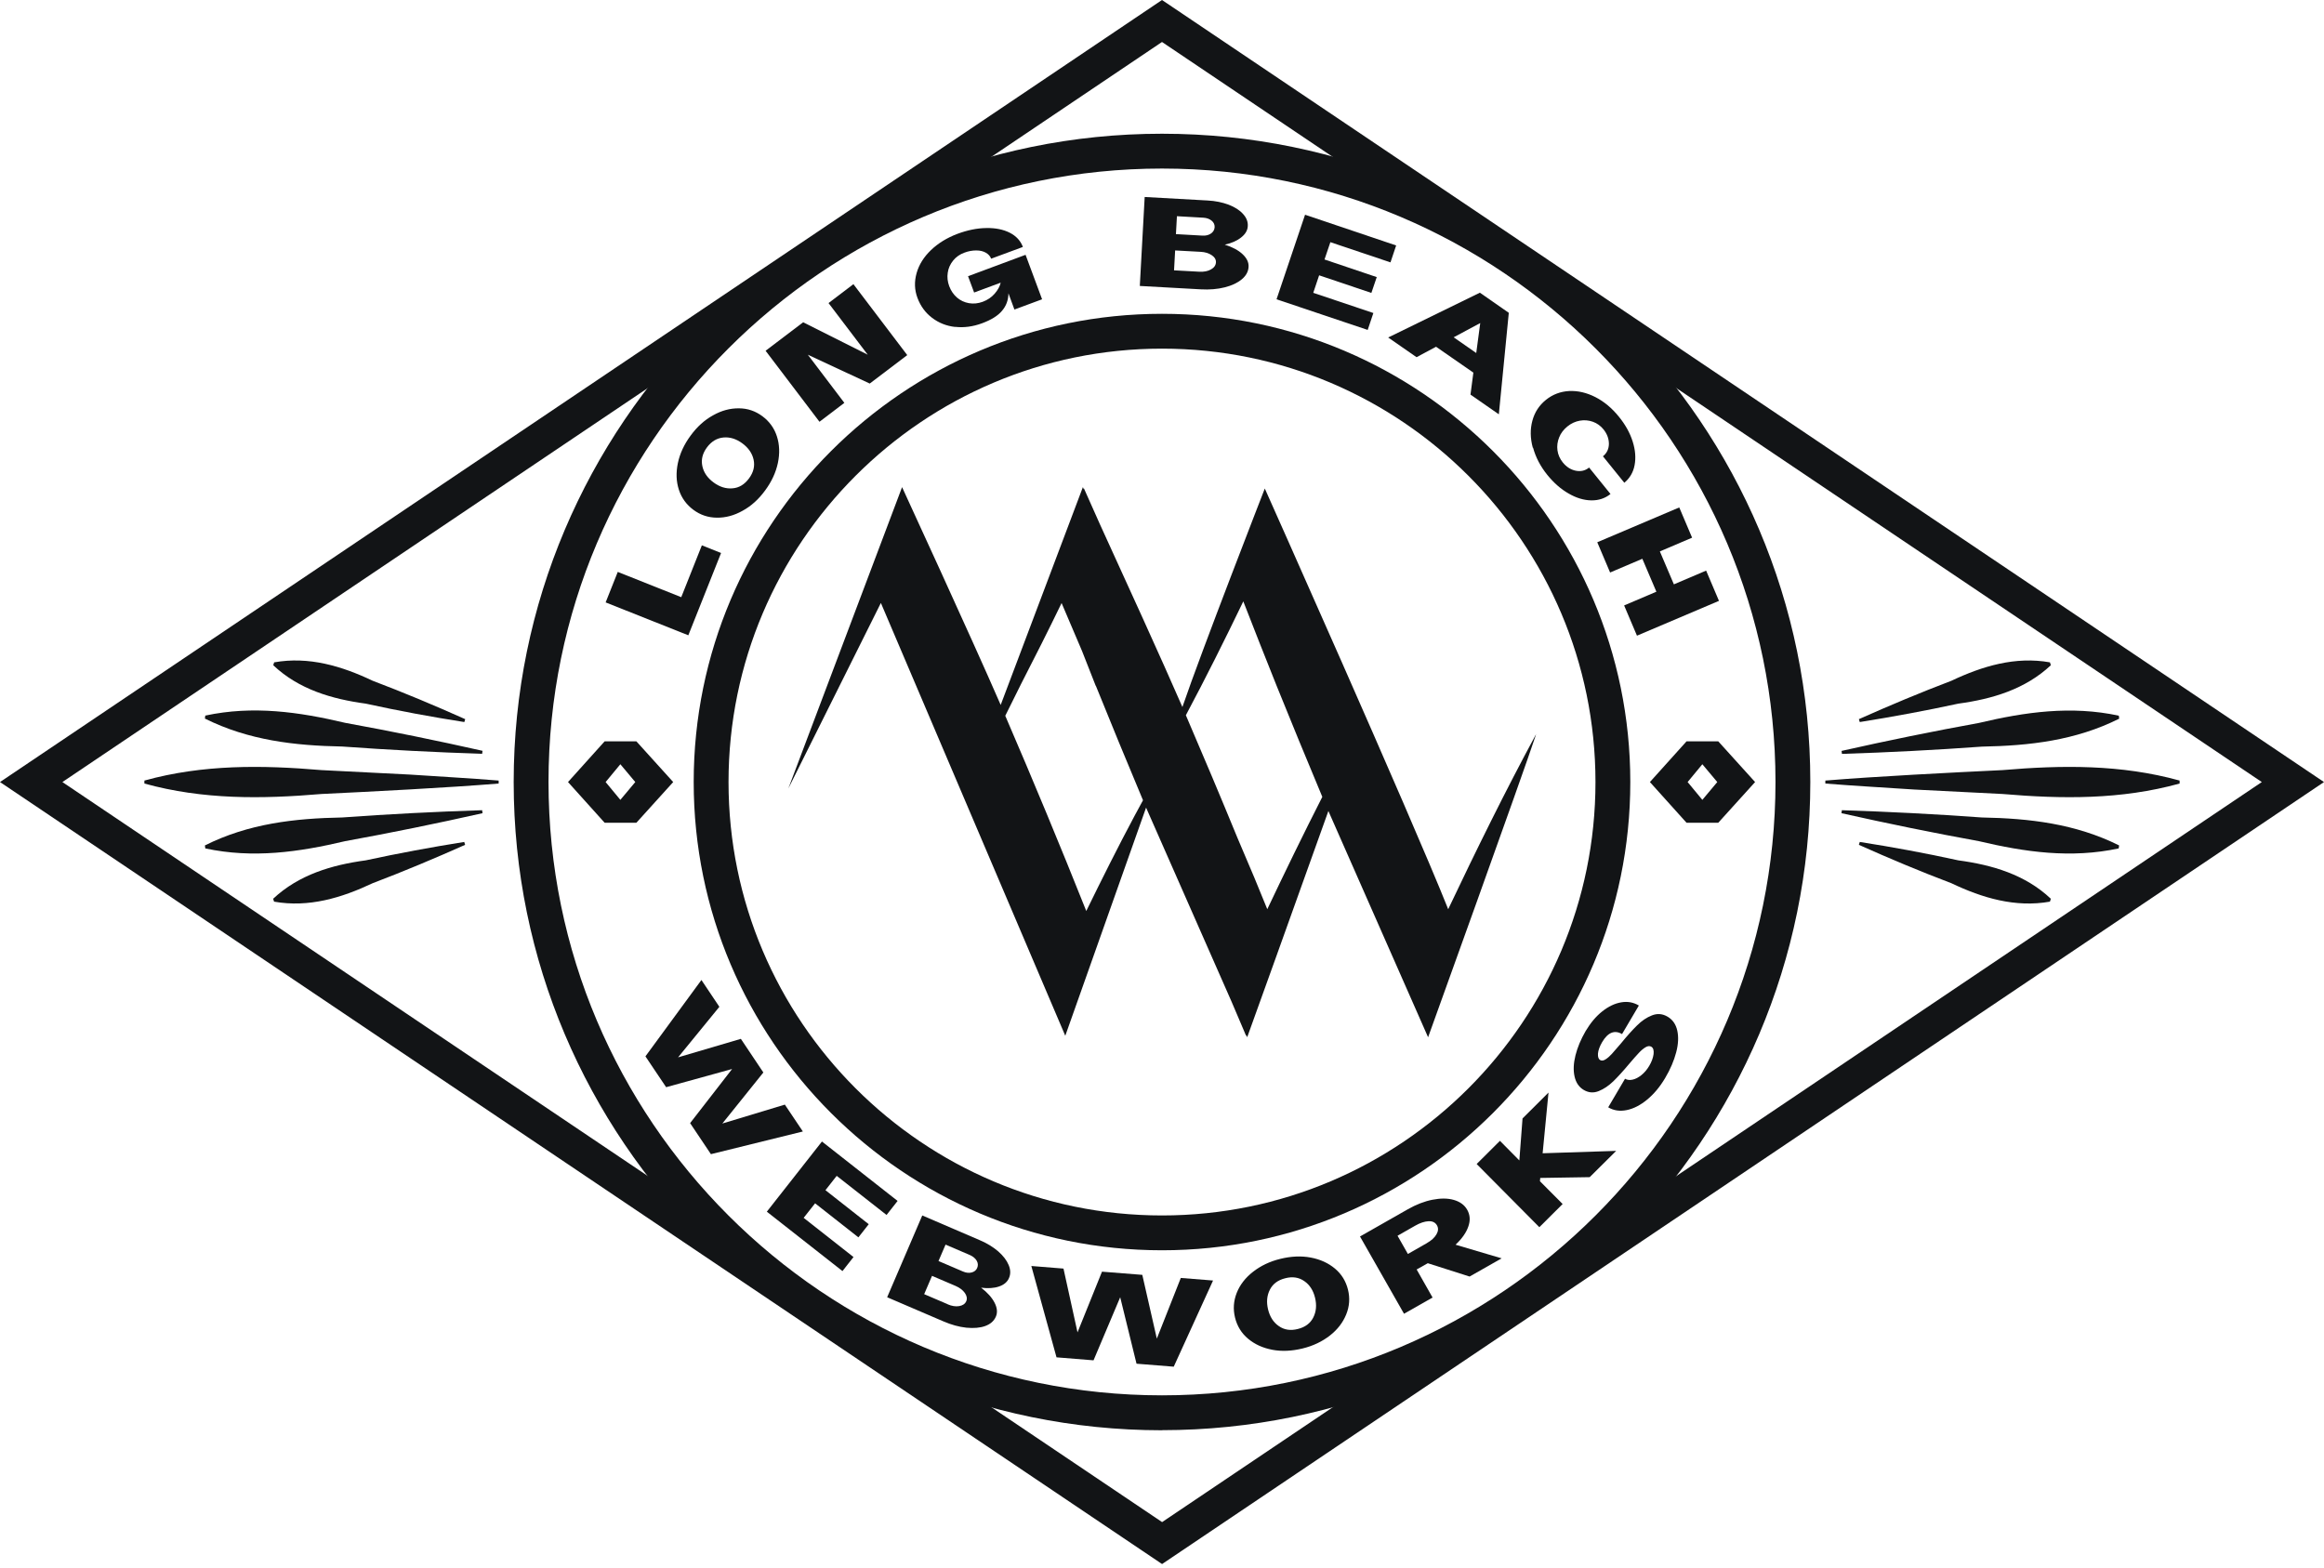 <svg width="504" height="340" viewBox="0 0 504 340" fill="none" xmlns="http://www.w3.org/2000/svg">
<path d="M252 339.23L0 169.626L252 0L504 169.626L252 339.252V339.23ZM13.531 169.626L252.022 330.144L490.512 169.626L252 9.107L13.531 169.626Z" fill="#121416"/>
<path d="M252 310.225C174.481 310.225 111.4 247.144 111.4 169.626C111.4 92.107 174.481 29.005 252 29.005C329.518 29.005 392.599 92.086 392.599 169.604C392.599 247.123 329.518 310.204 252 310.204V310.225ZM252 36.558C178.646 36.558 118.954 96.251 118.954 169.604C118.954 242.958 178.646 302.65 252 302.65C325.353 302.65 385.046 242.958 385.046 169.604C385.046 96.251 325.353 36.558 252 36.558Z" fill="#121416"/>
<path d="M252 271.185C195.998 271.185 150.44 225.628 150.44 169.626C150.44 113.623 195.998 68.066 252 68.066C308.002 68.066 353.56 113.623 353.56 169.626C353.56 225.628 308.002 271.185 252 271.185ZM252 75.62C200.163 75.62 157.994 117.789 157.994 169.626C157.994 221.463 200.163 263.632 252 263.632C303.837 263.632 346.006 221.463 346.006 169.626C346.006 117.789 303.837 75.62 252 75.62Z" fill="#121416"/>
<path d="M395.858 169.302C406.929 168.396 423.007 167.576 434.272 167.036C447.199 165.936 459.975 165.784 472.686 169.302V169.95C459.975 173.467 447.199 173.316 434.272 172.216L415.065 171.244C408.656 170.813 402.268 170.468 395.858 169.95V169.302Z" fill="#121416"/>
<path d="M399.441 175.733C409.562 176.057 419.684 176.575 429.784 177.309C440.099 177.503 450.091 178.647 459.565 183.373L459.479 184.02C449.12 186.243 439.171 184.819 429.136 182.445C419.166 180.632 409.26 178.603 399.354 176.381L399.441 175.733Z" fill="#121416"/>
<path d="M403.325 182.618C410.49 183.74 417.612 185.056 424.69 186.61C432.049 187.603 439.214 189.696 444.76 194.94L444.566 195.566C437.056 196.904 429.913 194.768 423.201 191.574C416.425 189.005 409.735 186.2 403.131 183.243L403.325 182.618Z" fill="#121416"/>
<path d="M399.376 162.871C409.26 160.648 419.187 158.62 429.158 156.807C439.193 154.433 449.163 153.009 459.5 155.231L459.587 155.879C450.113 160.627 440.121 161.749 429.805 161.943C419.705 162.677 409.584 163.195 399.462 163.519L399.376 162.871Z" fill="#121416"/>
<path d="M403.131 155.987C409.756 153.03 416.446 150.225 423.201 147.656C429.913 144.484 437.056 142.326 444.566 143.664L444.76 144.29C439.193 149.512 432.028 151.627 424.69 152.62C417.612 154.152 410.49 155.469 403.325 156.613L403.131 155.987Z" fill="#121416"/>
<path d="M108.142 169.95C97.071 170.856 80.993 171.676 69.728 172.216C56.801 173.316 44.025 173.467 31.314 169.95V169.302C44.025 165.784 56.801 165.936 69.728 167.036L88.935 168.007C95.344 168.439 101.732 168.784 108.142 169.302V169.95Z" fill="#121416"/>
<path d="M104.559 163.497C94.438 163.173 84.316 162.655 74.216 161.922C63.901 161.727 53.909 160.584 44.435 155.857L44.521 155.21C54.88 152.987 64.829 154.412 74.864 156.785C84.834 158.598 94.74 160.627 104.645 162.85L104.559 163.497Z" fill="#121416"/>
<path d="M100.696 156.613C93.531 155.49 86.409 154.174 79.331 152.62C71.972 151.627 64.807 149.534 59.261 144.29L59.455 143.664C66.965 142.326 74.108 144.463 80.82 147.657C87.597 150.225 94.287 153.03 100.89 155.987L100.696 156.613Z" fill="#121416"/>
<path d="M104.645 176.381C94.761 178.604 84.834 180.632 74.864 182.445C64.829 184.819 54.858 186.243 44.521 184.02L44.435 183.373C53.909 178.625 63.901 177.503 74.216 177.309C84.316 176.575 94.438 176.057 104.559 175.733L104.645 176.381Z" fill="#121416"/>
<path d="M100.869 183.243C94.244 186.2 87.554 189.005 80.799 191.574C74.087 194.746 66.944 196.904 59.434 195.566L59.24 194.94C64.808 189.718 71.972 187.603 79.31 186.61C86.388 185.078 93.51 183.761 100.675 182.618L100.869 183.243Z" fill="#121416"/>
<path d="M357.811 169.626L365.753 160.799H372.637L380.622 169.626L372.637 178.452H365.753L357.811 169.626ZM369.184 173.489L372.421 169.626L369.184 165.763L365.99 169.626L369.184 173.489Z" fill="#121416"/>
<path d="M123.184 169.626L131.125 160.799H138.01L145.995 169.626L138.01 178.452H131.125L123.184 169.626ZM134.535 173.489L137.772 169.626L134.535 165.763L131.341 169.626L134.535 173.489Z" fill="#121416"/>
<path d="M152.124 212.572L156.008 218.377L147.052 229.34L160.67 225.326L165.547 232.621L156.656 243.692L170.208 239.591L174.115 245.418L154.174 250.338L149.663 243.605L158.771 231.865L144.462 235.814L139.974 229.124L152.124 212.55V212.572Z" fill="#121416"/>
<path d="M178.258 247.598L194.66 260.481L192.264 263.524L181.452 255.043L179.013 258.151L188.401 265.531L186.157 268.38L176.769 260.999L174.287 264.15L185.099 272.653L182.704 275.696L166.302 262.812L178.236 247.619L178.258 247.598Z" fill="#121416"/>
<path d="M200.012 263.632L212.507 269.006C214.082 269.675 215.399 270.495 216.478 271.423C217.557 272.373 218.312 273.344 218.744 274.38C219.175 275.415 219.197 276.343 218.809 277.228C218.442 278.07 217.73 278.674 216.65 279.041C215.571 279.408 214.277 279.494 212.766 279.3C214.125 280.336 215.097 281.415 215.679 282.537C216.262 283.659 216.37 284.695 215.96 285.602C215.55 286.53 214.795 287.199 213.672 287.609C212.55 288.019 211.191 288.127 209.572 287.976C207.975 287.803 206.313 287.35 204.565 286.594L192.394 281.372L200.012 263.632ZM205.515 282.904C206.421 283.292 207.263 283.422 208.018 283.293C208.773 283.163 209.291 282.818 209.55 282.235C209.788 281.674 209.68 281.07 209.248 280.444C208.795 279.818 208.126 279.3 207.22 278.912L202.127 276.732L200.422 280.703L205.515 282.882V282.904ZM208.817 275.782C209.507 276.084 210.133 276.149 210.716 275.998C211.298 275.847 211.708 275.523 211.924 275.005C212.14 274.488 212.118 273.97 211.816 273.452C211.514 272.934 211.018 272.524 210.349 272.222L205.062 269.956L203.529 273.516L208.817 275.782Z" fill="#121416"/>
<path d="M223.686 274.595L230.635 275.156L233.678 288.99L238.986 275.825L247.727 276.516L250.878 290.349L256.079 277.185L263.071 277.746L254.546 296.435L246.475 295.788L242.936 281.372L237.152 295.054L229.124 294.407L223.664 274.595H223.686Z" fill="#121416"/>
<path d="M275.933 292.766C273.861 292.378 272.113 291.579 270.667 290.371C269.222 289.162 268.294 287.63 267.84 285.796C267.387 283.961 267.517 282.17 268.207 280.422C268.898 278.674 270.085 277.142 271.746 275.847C273.408 274.552 275.372 273.603 277.681 273.041C279.99 272.48 282.17 272.372 284.242 272.761C286.314 273.149 288.062 273.948 289.508 275.156C290.953 276.365 291.881 277.897 292.335 279.732C292.788 281.566 292.658 283.357 291.946 285.105C291.234 286.853 290.069 288.385 288.407 289.68C286.745 290.975 284.781 291.925 282.472 292.486C280.163 293.047 277.983 293.155 275.912 292.766H275.933ZM277.336 287.63C278.501 288.45 279.882 288.666 281.458 288.256C283.033 287.868 284.156 287.047 284.803 285.774C285.45 284.501 285.58 283.077 285.191 281.48C284.803 279.883 284.026 278.674 282.861 277.876C281.695 277.056 280.314 276.84 278.739 277.25C277.163 277.638 276.041 278.458 275.394 279.732C274.746 281.005 274.617 282.429 275.005 284.026C275.394 285.623 276.171 286.832 277.336 287.63Z" fill="#121416"/>
<path d="M294.989 268.164L305.305 262.294C307.118 261.258 308.909 260.568 310.657 260.222C312.405 259.877 313.959 259.877 315.297 260.266C316.635 260.654 317.606 261.366 318.189 262.402C318.814 263.503 318.901 264.711 318.426 266.049C317.973 267.366 317.045 268.682 315.664 269.977L325.655 272.934L318.706 276.883L309.642 273.991L307.225 275.351L310.678 281.436L304.485 284.954L294.924 268.164H294.989ZM309.47 269.61C310.419 269.071 311.11 268.445 311.52 267.733C311.93 267.02 311.973 266.373 311.628 265.769C311.261 265.143 310.657 264.841 309.794 264.884C308.93 264.927 307.959 265.251 306.902 265.855L303.082 268.035L305.326 271.984L309.448 269.632L309.47 269.61Z" fill="#121416"/>
<path d="M320.239 252.475L325.289 247.447L329.497 251.698L330.188 242.591L335.82 236.98L334.547 250.144L350.495 249.626L344.755 255.324L334.029 255.496L333.964 256.208L338.885 261.15L333.835 266.179L320.239 252.475Z" fill="#121416"/>
<path d="M357.207 238.512C355.739 239.721 354.272 240.476 352.783 240.778C351.294 241.08 349.955 240.886 348.769 240.174L352.416 233.98C352.869 234.239 353.408 234.325 354.056 234.174C354.682 234.045 355.329 233.7 355.977 233.182C356.624 232.664 357.185 231.995 357.66 231.196C358.199 230.29 358.502 229.427 358.609 228.628C358.696 227.83 358.545 227.29 358.113 227.031C357.768 226.837 357.358 226.858 356.883 227.139C356.408 227.42 355.912 227.83 355.415 228.369C354.898 228.909 354.207 229.707 353.322 230.743C352.006 232.318 350.84 233.592 349.869 234.541C348.876 235.491 347.841 236.203 346.718 236.656C345.596 237.109 344.517 237.023 343.481 236.419C342.445 235.815 341.776 234.843 341.474 233.505C341.172 232.167 341.237 230.635 341.668 228.909C342.1 227.182 342.834 225.434 343.87 223.643C344.927 221.873 346.114 220.449 347.474 219.37C348.833 218.291 350.193 217.643 351.596 217.406C352.998 217.169 354.25 217.406 355.415 218.097L351.768 224.29C350.15 223.341 348.704 223.923 347.452 226.038C346.913 226.966 346.61 227.786 346.546 228.52C346.503 229.232 346.654 229.707 347.021 229.923C347.344 230.117 347.711 230.074 348.164 229.793C348.617 229.513 349.071 229.124 349.545 228.606C350.02 228.089 350.689 227.312 351.531 226.319C352.847 224.7 354.013 223.405 355.027 222.413C356.02 221.42 357.099 220.686 358.264 220.233C359.429 219.78 360.552 219.866 361.674 220.535C362.753 221.183 363.444 222.175 363.746 223.535C364.048 224.895 363.983 226.47 363.508 228.261C363.034 230.052 362.257 231.908 361.113 233.829C359.991 235.728 358.696 237.282 357.228 238.491L357.207 238.512Z" fill="#121416"/>
<path d="M131.341 130.672L133.974 124.047L147.742 129.529L152.21 118.285L156.375 119.947L149.275 137.794L131.319 130.651L131.341 130.672Z" fill="#121416"/>
<path d="M161.058 110.775C159.224 111.811 157.368 112.307 155.468 112.285C153.569 112.264 151.886 111.703 150.375 110.581C148.865 109.458 147.807 108.012 147.225 106.221C146.642 104.43 146.577 102.509 147.009 100.438C147.44 98.387 148.368 96.38 149.771 94.481C151.174 92.561 152.792 91.093 154.648 90.079C156.483 89.043 158.339 88.546 160.238 88.568C162.115 88.568 163.82 89.151 165.331 90.273C166.842 91.395 167.899 92.841 168.482 94.632C169.064 96.424 169.129 98.366 168.698 100.416C168.266 102.466 167.338 104.473 165.935 106.372C164.532 108.293 162.914 109.76 161.058 110.775ZM158.857 105.919C160.281 105.811 161.468 105.077 162.439 103.761C163.41 102.445 163.734 101.107 163.432 99.704C163.13 98.323 162.31 97.136 160.993 96.165C159.677 95.193 158.296 94.762 156.893 94.891C155.49 95.021 154.282 95.733 153.31 97.049C152.339 98.366 152.016 99.704 152.318 101.107C152.62 102.509 153.44 103.675 154.756 104.646C156.073 105.617 157.454 106.049 158.857 105.919Z" fill="#121416"/>
<path d="M166.043 76.073L174.179 69.901L188.185 76.936L179.682 65.736L185.077 61.635L196.753 77.022L188.617 83.194L175.193 76.936L183.113 87.381L177.718 91.481L166.043 76.094V76.073Z" fill="#121416"/>
<path d="M207.133 70.915C205.234 70.699 203.572 70.03 202.126 68.929C200.68 67.829 199.644 66.404 198.975 64.635C198.306 62.865 198.263 61.074 198.781 59.24C199.299 57.405 200.335 55.743 201.889 54.254C203.443 52.765 205.363 51.578 207.651 50.715C209.809 49.917 211.881 49.485 213.888 49.463C215.873 49.42 217.578 49.766 218.981 50.478C220.384 51.19 221.333 52.226 221.83 53.564L214.945 56.11C214.751 55.571 214.363 55.139 213.801 54.816C213.24 54.492 212.55 54.319 211.708 54.319C210.888 54.319 210.025 54.47 209.162 54.794C208.147 55.161 207.327 55.743 206.701 56.52C206.076 57.297 205.665 58.182 205.536 59.153C205.385 60.124 205.493 61.096 205.86 62.088C206.227 63.059 206.788 63.88 207.521 64.527C208.277 65.174 209.14 65.584 210.133 65.757C211.125 65.93 212.118 65.822 213.132 65.455C214.168 65.066 215.032 64.484 215.722 63.685C216.413 62.887 216.844 62.088 217.017 61.311L211.255 63.448L209.938 59.909L222.412 55.269L225.995 64.915L219.995 67.138L218.7 63.62C218.679 65.066 218.226 66.34 217.319 67.397C216.434 68.476 214.967 69.383 212.981 70.116C210.996 70.85 209.054 71.109 207.155 70.893L207.133 70.915Z" fill="#121416"/>
<path d="M248.309 42.73L261.884 43.486C263.588 43.572 265.099 43.896 266.437 44.392C267.775 44.91 268.833 45.579 269.566 46.399C270.322 47.219 270.667 48.104 270.602 49.053C270.559 49.96 270.084 50.78 269.178 51.492C268.293 52.204 267.106 52.744 265.617 53.068C267.257 53.585 268.531 54.254 269.458 55.118C270.386 55.981 270.84 56.909 270.775 57.902C270.71 58.916 270.235 59.801 269.307 60.578C268.379 61.355 267.149 61.937 265.596 62.326C264.042 62.714 262.315 62.865 260.416 62.757L247.187 62.023L248.244 42.73H248.309ZM260.114 58.938C261.107 58.981 261.927 58.83 262.617 58.441C263.308 58.053 263.653 57.556 263.696 56.93C263.74 56.326 263.437 55.787 262.79 55.355C262.164 54.923 261.344 54.664 260.373 54.621L254.848 54.319L254.611 58.635L260.136 58.938H260.114ZM260.761 51.104C261.495 51.147 262.121 50.996 262.617 50.65C263.114 50.305 263.373 49.852 263.416 49.291C263.437 48.73 263.243 48.255 262.768 47.867C262.294 47.478 261.711 47.262 260.977 47.219L255.237 46.895L255.021 50.78L260.761 51.104Z" fill="#121416"/>
<path d="M283.012 46.572L302.78 53.24L301.55 56.909L288.515 52.528L287.242 56.283L298.572 60.103L297.406 63.534L286.076 59.715L284.803 63.513L297.838 67.894L296.608 71.562L276.84 64.915L283.012 46.615V46.572Z" fill="#121416"/>
<path d="M320.951 63.491L327.209 67.85L325.051 89.863L318.901 85.59L319.526 80.82L311.434 75.21L307.204 77.475L301.053 73.203L320.929 63.491H320.951ZM320.152 76.547L321.016 70.073L315.253 73.159L320.152 76.569V76.547Z" fill="#121416"/>
<path d="M332.41 97.092C331.849 95.021 331.827 93.078 332.324 91.244C332.82 89.41 333.791 87.921 335.259 86.734C336.726 85.547 338.409 84.921 340.287 84.813C342.186 84.727 344.064 85.158 345.984 86.129C347.883 87.1 349.588 88.525 351.099 90.402C352.502 92.129 353.495 93.92 354.077 95.776C354.66 97.61 354.789 99.337 354.487 100.912C354.185 102.488 353.43 103.739 352.264 104.71L347.625 98.97C348.466 98.301 348.898 97.395 348.919 96.294C348.919 95.193 348.552 94.136 347.754 93.143C347.128 92.366 346.351 91.805 345.445 91.481C344.538 91.158 343.589 91.071 342.618 91.244C341.647 91.417 340.74 91.827 339.92 92.496C339.1 93.165 338.496 93.942 338.129 94.87C337.762 95.776 337.633 96.725 337.762 97.675C337.892 98.625 338.28 99.51 338.906 100.286C339.704 101.279 340.654 101.883 341.733 102.099C342.812 102.315 343.783 102.099 344.625 101.409L349.265 107.149C348.078 108.099 346.697 108.552 345.1 108.53C343.503 108.509 341.841 108.012 340.179 107.041C338.496 106.092 336.964 104.732 335.561 103.006C334.05 101.128 333.036 99.164 332.475 97.114L332.41 97.092Z" fill="#121416"/>
<path d="M364.177 110.063L366.961 116.623L359.969 119.601L363.012 126.745L370.004 123.766L372.788 130.327L355.005 137.88L352.221 131.32L359.214 128.342L356.171 121.198L349.178 124.177L346.395 117.616L364.177 110.063Z" fill="#121416"/>
<path d="M333.079 159.332C326.562 171.352 320.066 184.56 314.067 197.206C305.78 176.445 274.293 105.962 274.293 105.962C274.293 105.962 260.525 141.312 256.424 153.354C252.173 143.556 243.519 124.586 238.555 113.753C236.397 108.897 235.081 105.962 235.081 105.962C235.081 105.962 235.081 106.005 235.038 106.092C234.908 105.811 234.843 105.66 234.843 105.66L217.017 152.901C210.737 138.441 195.631 105.66 195.631 105.66L170.964 171.029L191.034 130.78L231.023 224.657C231.023 224.657 248.267 176.014 248.547 175.172L267.064 217.212L270.236 224.657C270.236 224.657 270.236 224.614 270.279 224.528L270.473 224.981C270.473 224.981 281.048 195.652 288.083 175.906L309.707 224.981C309.707 224.981 330.339 167.77 333.101 159.353L333.079 159.332ZM257.18 155.123C261.517 146.987 265.639 138.722 269.632 130.435C272.006 136.564 274.423 142.671 276.861 148.757C280.012 156.548 283.336 164.662 286.767 172.841C282.667 180.891 278.652 189.156 274.833 197.206C273.322 193.429 271.056 187.991 268.337 181.668C264.711 172.841 260.978 163.972 257.18 155.145V155.123ZM237.649 148.735C240.886 156.764 244.339 165.137 247.878 173.575C247.274 174.697 246.648 175.841 246.044 176.963C242.418 183.761 238.965 190.667 235.577 197.595C229.988 183.567 224.096 169.367 218.01 155.253L221.42 148.39C224.42 142.563 227.376 136.693 230.225 130.802L234.649 141.182C235.642 143.707 236.635 146.232 237.627 148.757L237.649 148.735Z" fill="#121416"/>
</svg>
